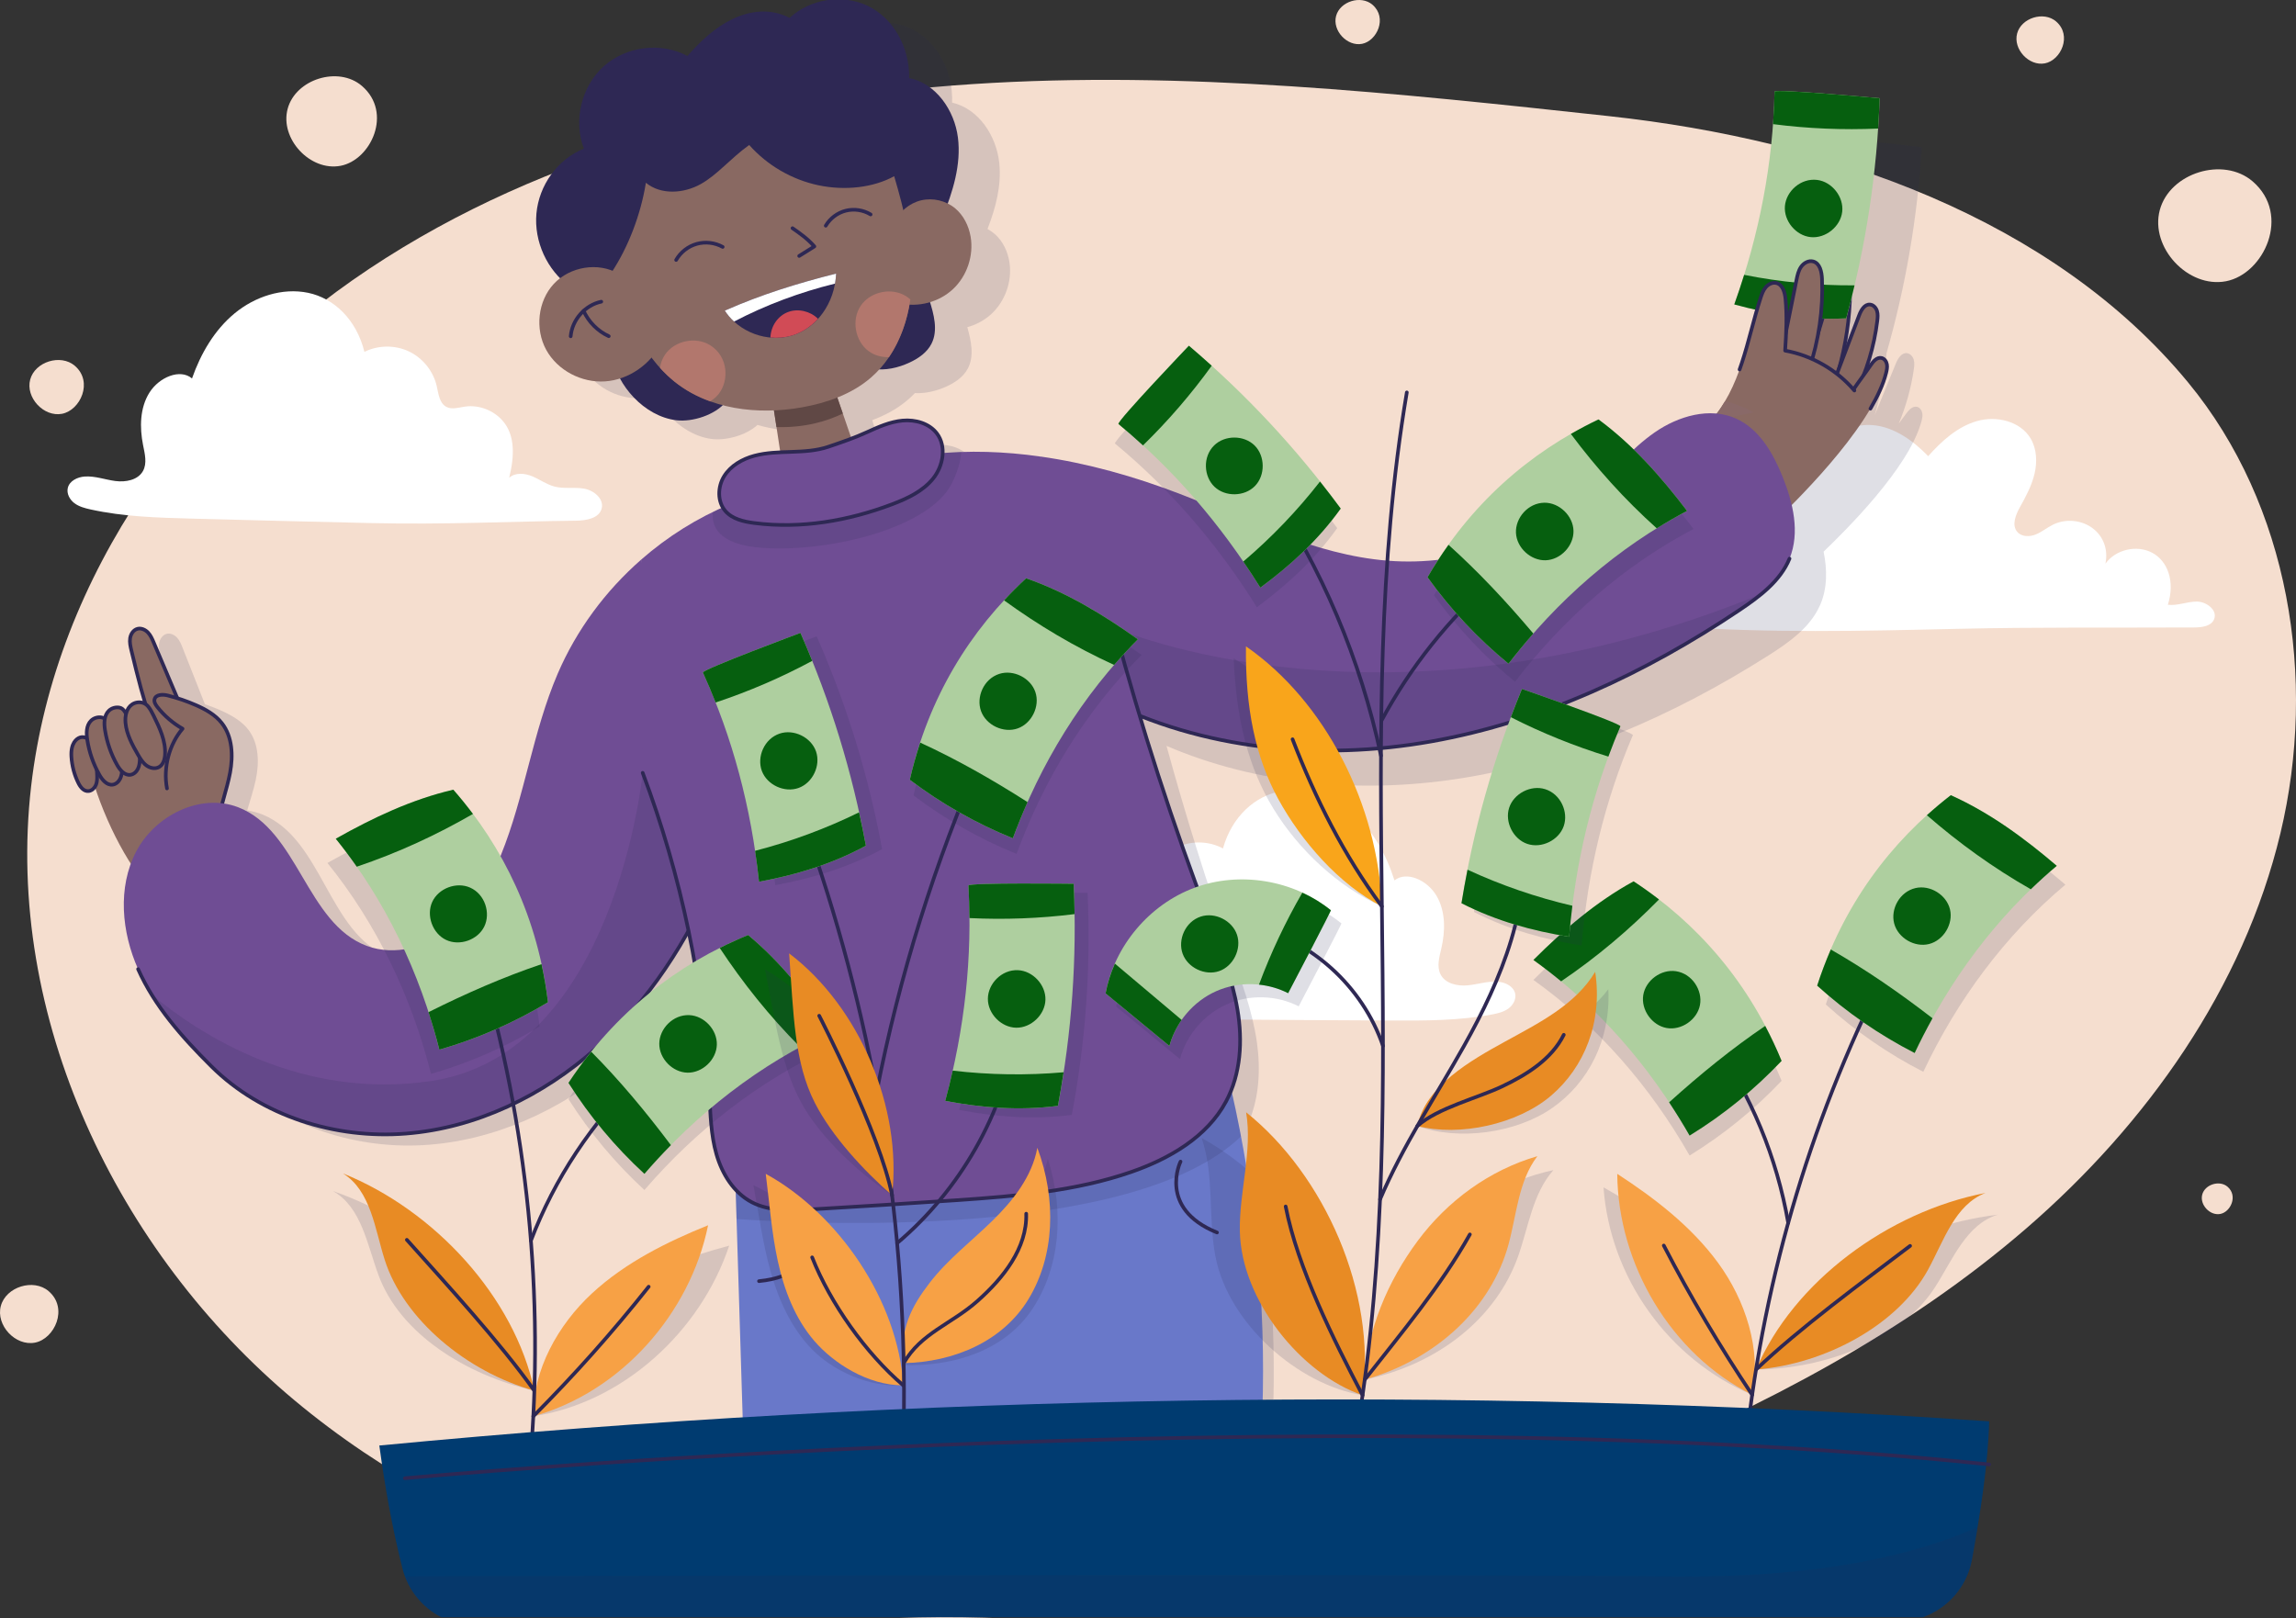 <?xml version="1.0" encoding="utf-8"?>
<!-- Generator: Adobe Illustrator 17.0.0, SVG Export Plug-In . SVG Version: 6.00 Build 0)  -->
<!DOCTYPE svg PUBLIC "-//W3C//DTD SVG 1.1//EN" "http://www.w3.org/Graphics/SVG/1.1/DTD/svg11.dtd">
<svg version="1.1" xmlns="http://www.w3.org/2000/svg" xmlns:xlink="http://www.w3.org/1999/xlink" x="0px" y="0px"
	 width="631.423px" height="445.021px" viewBox="0 0 631.423 445.021" enable-background="new 0 0 631.423 445.021"
	 xml:space="preserve">
<rect x="0" y="0" width="631.423" height="445.021" fill="#333333" stroke="none"/>
<g id="BACKGROUND">
	<path fill="#F5DECF" d="M442.41,31.934c-58.151-6.313-116.654-12.636-175.021-8.798c-58.367,3.839-117.173,18.414-165.873,50.814
		c-48.7,32.4-86.262,84.218-92.958,142.326c-7.305,63.396,23.439,127.931,72.406,168.853c48.967,40.924,114.002,59.67,177.816,59.89
		c63.816,0.22,126.67-16.972,185.631-41.388c40.417-16.738,79.806-37.18,112.886-65.807c33.078-28.624,59.655-66.057,69.835-108.601
		c10.18-42.545,2.45-90.285-25.381-124.035C564.704,60.264,503.455,38.561,442.41,31.934z"/>
	<g>
		<path fill="#FFFFFF" d="M102.071,143.871c-16.522-0.378-33.043-0.79-49.565-1.234c-9.252-0.249-18.57-0.516-27.607-2.516
			c-1.574-0.349-3.183-0.771-4.466-1.747c-1.283-0.976-2.169-2.64-1.779-4.203c0.482-1.928,2.647-2.96,4.63-3.101
			c2.849-0.202,5.621,0.867,8.454,1.234c2.833,0.367,6.186-0.253,7.578-2.748c1.184-2.123,0.51-4.743,0.032-7.127
			c-0.974-4.875-0.893-10.24,1.752-14.45c2.645-4.211,8.423-6.678,11.706-3.887c2.388-6.817,6.149-13.31,11.718-17.909
			c5.57-4.599,13.103-7.11,20.179-5.652c7.076,1.456,13.322,7.32,15.515,16.247c3.767-1.876,8.392-1.929,12.199-0.137
			c3.808,1.792,6.717,5.389,7.672,9.488c0.499,2.143,0.727,4.759,2.676,5.783c1.527,0.801,3.366,0.183,5.072-0.07
			c4.196-0.626,8.671,1.304,11.097,4.785c2.426,3.48,2.688,8.346,1.096,14.79c1.657-1.517,4.289-1.274,6.361-0.408
			c2.073,0.867,3.934,2.25,6.109,2.818c2.64,0.69,5.459,0.103,8.147,0.575c2.689,0.472,5.499,2.81,4.819,5.453
			c-0.707,2.75-4.297,3.332-7.137,3.363C140.423,143.411,122.514,144.339,102.071,143.871z"/>
		<path fill="#FFFFFF" d="M333.011,280.377c16.526,0.138,33.052,0.242,49.579,0.314c9.256,0.04,18.577,0.063,27.672-1.654
			c1.584-0.299,3.205-0.672,4.519-1.606c1.312-0.936,2.25-2.571,1.909-4.146c-0.421-1.942-2.553-3.042-4.531-3.244
			c-2.842-0.291-5.645,0.691-8.488,0.969c-2.843,0.279-6.175-0.446-7.488-2.983c-1.117-2.159-0.361-4.756,0.19-7.125
			c1.126-4.842,1.212-10.207-1.301-14.497c-2.512-4.291-8.21-6.938-11.579-4.251c-2.174-6.888-5.73-13.495-11.153-18.266
			c-5.424-4.771-12.875-7.515-19.992-6.28c-7.117,1.235-13.544,6.9-16.014,15.755c-3.706-1.993-8.328-2.19-12.189-0.518
			c-3.862,1.672-6.882,5.177-7.964,9.244c-0.566,2.126-0.875,4.734-2.855,5.697c-1.551,0.753-3.37,0.078-5.068-0.229
			c-4.174-0.757-8.707,1.032-11.241,4.436c-2.533,3.403-2.947,8.258-1.557,14.749c-1.608-1.568-4.247-1.407-6.346-0.606
			c-2.099,0.802-4.003,2.126-6.194,2.626c-2.66,0.607-5.46-0.067-8.161,0.32c-2.702,0.388-5.584,2.637-4.987,5.3
			c0.621,2.771,4.191,3.465,7.028,3.584C294.692,278.72,312.563,280.207,333.011,280.377z"/>
		<path fill="#FFFFFF" d="M538.126,172.963c-25.943,0.605-51.934,1.209-77.816-0.673c-3.146-0.229-6.499-0.575-8.946-2.566
			c-2.446-1.99-3.28-6.239-0.815-8.207c3.105-2.48,8.108,0.54,11.557-1.432c2.693-1.541,3.021-5.19,3.483-8.259
			c0.938-6.213,3.928-12.342,9.105-15.901c5.178-3.559,12.697-3.966,17.412,1.476c2.217-4.694,4.478-9.453,7.882-13.373
			c3.405-3.92,8.161-6.962,13.35-7.14c6.998-0.241,13.134,4.625,16.93,8.577c3.714-4.16,8.036-8.105,13.396-9.644
			c5.36-1.54,11.945-0.004,14.786,4.797c1.692,2.862,1.834,6.437,1.071,9.674c-0.763,3.238-2.351,6.211-3.972,9.115
			c-1.207,2.161-2.391,5.03-0.768,6.899c1.201,1.384,3.403,1.377,5.101,0.686c1.697-0.692,3.124-1.917,4.773-2.717
			c3.264-1.585,7.354-1.313,10.379,0.689c3.026,2.001,4.877,5.659,3.982,10.067c2.802-3.902,8.618-5.258,12.858-2.998
			c4.239,2.261,6.355,7.846,4.31,14.304c2.66,0.333,5.286-0.885,7.967-0.877c2.682,0.01,5.774,2.392,4.746,4.868
			c-0.803,1.934-3.366,2.242-5.46,2.253C581.775,172.695,560.108,172.45,538.126,172.963z"/>
	</g>
</g>
<g id="OBJECTS">
	<g>
		<g>
			<path opacity="0.15" fill="#2E2854" d="M528.664,113.727c-0.115-0.807-0.631-1.61-1.418-1.817
				c-1.227-0.325-2.299,0.836-3.037,1.869c-0.657,0.921-1.341,1.815-2.023,2.711c1.976-4.74,3.372-9.722,4.121-14.802
				c0.135-0.915,0.247-1.863-0.008-2.751c-0.254-0.888-0.969-1.709-1.888-1.804c-1.509-0.157-2.487,1.506-3.061,2.909
				c-1.931,4.724-3.861,9.447-5.791,14.171c1.684-5.56,2.779-11.296,3.258-17.086c5.274-18.457,8.545-37.486,9.678-56.648
				c0,0-28.432-3.352-28.845-2.554c-0.913,19.618-5.13,39.079-12.543,58.243c2.045,0.611,4.108,1.166,6.183,1.68
				c-1.528,4.808-2.807,9.697-4.506,14.447c-1.286,3.598-2.846,7.147-4.866,10.38l0,0c-0.139,0.223-0.289,0.438-0.433,0.658
				c-0.24,0.366-0.482,0.731-0.734,1.088c-0.162,0.229-0.329,0.454-0.496,0.679c-0.241,0.323-0.49,0.64-0.742,0.955
				c-5.869-0.695-12.149,1.439-17.2,4.766c-6.622,4.361-11.822,10.527-17.821,15.711c-15.351,13.266-36.301,19.831-56.478,17.695
				c-20.055-2.122-38.23-12.194-56.872-19.891c-12.074-4.985-24.919-8.981-37.905-11.152c-8.928-1.492-17.921-2.108-26.777-1.603
				c0.113-1.944-0.325-3.866-1.471-5.46c-2.042-2.838-5.823-3.991-9.312-3.766c-3.49,0.226-6.784,1.613-10.001,2.985
				c-1.359,0.58-2.75,1.107-4.206,1.619l-3.603-11.396c3.388-1.254,6.585-2.946,9.374-5.237c0.841-0.691,1.627-1.435,2.375-2.213
				c2.858,0.154,5.754-0.53,8.392-1.683c2.46-1.073,4.843-2.64,6.119-5.001c1.863-3.447,0.962-7.635-0.109-11.442
				c2.365-0.649,4.587-1.812,6.418-3.446c3.943-3.518,5.958-9.074,5.186-14.302c-0.438-2.97-1.774-5.865-4.024-7.853
				c-0.616-0.545-1.298-1.011-2.024-1.396c2.259-5.819,3.871-11.93,3.245-18.091c-0.761-7.487-5.645-15.011-12.983-16.674
				c0.325-8.593-3.969-16.577-10.837-20.111c-6.868-3.536-15.861-2.391-21.625,2.751c-5.128-2.896-10.916-2.268-15.789-0.054
				c-4.872,2.215-8.946,5.875-12.571,9.814c-7.16-4.111-16.798-3.108-23.077,2.249c-6.278,5.357-8.787,14.716-6.027,22.495
				c-7.401,2.801-12.594,9.826-13.493,17.498c-0.76,6.489,1.585,13.23,6.05,17.977c-0.626,0.452-1.217,0.953-1.759,1.508
				c-4.535,4.643-5.524,12.277-2.566,18.053c2.958,5.777,9.533,9.407,16.018,9.116c1.389-0.063,2.758-0.308,4.087-0.695
				c0.976,1.934,2.226,3.736,3.684,5.338c3.027,3.324,7.051,5.873,11.498,6.536c4.093,0.61,9.718-0.924,12.888-3.817
				c4.504,1.296,9.274,1.848,14.034,1.776c0.489,3.856,0.979,7.713,1.468,11.57c-2.417,0.054-4.827,0.211-7.17,0.78
				c-3.325,0.807-6.559,2.548-8.44,5.405c-1.656,2.516-2.012,5.982-0.589,8.577c-8.243,3.419-15.947,8.089-22.801,13.793
				c-10.02,8.339-18.237,18.85-23.714,30.742c-7.302,15.853-9.92,33.511-16.88,49.518c-3.284,7.553-7.682,14.875-14.239,19.858
				c-6.558,4.983-15.603,7.257-23.249,4.198c-16.461-6.585-18.063-32.285-34.459-39.031c-1.398-0.575-2.839-0.956-4.298-1.171
				c0.805-2.779,1.743-5.531,2.344-8.36c0.989-4.659,0.922-9.904-1.931-13.716c-1.761-2.353-4.388-3.896-7.052-5.138
				c-1.627-0.759-3.297-1.42-4.997-1.998c-2.035-5.154-4.07-10.309-6.105-15.463c-0.394-0.997-0.801-2.016-1.519-2.811
				c-0.717-0.796-1.821-1.332-2.863-1.082c-1.116,0.269-1.872,1.374-2.08,2.503c-0.207,1.129,0.027,2.287,0.266,3.41
				c1.248,5.848,2.174,9.979,3.49,14.825c-0.146-0.1-0.296-0.19-0.458-0.26c-1.022-0.438-2.259-0.339-3.199,0.257
				c-0.903,0.573-1.44,1.506-1.723,2.548c-0.598-1.075-1.011-1.553-1.68-1.723c-1.059-0.27-2.248,0.03-3.051,0.771
				c-0.639,0.589-0.984,1.368-1.155,2.216c-0.221-0.198-0.455-0.326-0.733-0.397c-1.059-0.27-2.248,0.03-3.051,0.771
				c-1.279,1.178-1.411,3.101-1.231,4.859c-0.563-0.346-1.251-0.501-1.922-0.305c-0.988,0.29-2.639,1.504-2.519,5.161
				c0.086,2.604,0.695,5.149,1.788,7.451c0.536,1.134,1.473,2.35,2.809,2.174c0.674-0.088,1.261-0.542,1.657-1.11
				c2.302,7.658,5.631,15.246,9.351,21.39c-3.617,9.13-2.548,19.86,1.264,29.027c4.282,10.295,11.603,19.005,19.515,27.271
				c13.441,14.041,33.544,20.846,52.953,19.808c19.41-1.04,38.034-9.519,52.863-22.084c10.534-8.926,19.225-19.833,26.267-31.741
				c2.698,14.847,4.246,29.902,4.611,44.988c0.136,5.6,0.119,11.273,1.531,16.692c0.934,3.583,2.594,7.088,5.021,9.843l0.372,65.156
				c0,0,142.239,1.472,142.899-0.397c1.739-29.643-0.384-59.481-6.31-88.74c2.893-6.831,3.305-14.636,2.253-22.032
				c-1.217-8.557-4.248-16.734-7.13-24.883c-6.595-18.651-12.497-37.547-17.721-56.628c24.883,10.675,53.098,13.16,79.959,9.08
				c30.572-4.642,59.502-17.391,85.603-33.969c5.657-3.592,11.473-7.689,14.169-13.823c2.025-4.608,1.99-9.71,0.974-14.709
				c5.968-5.751,23.232-22.752,26.84-35.6C528.573,115.347,528.779,114.534,528.664,113.727z M511.271,100.639
				c-0.403,1.223-0.806,2.446-1.208,3.67c0.244-1.227,0.454-2.46,0.632-3.698C510.886,100.622,511.079,100.628,511.271,100.639z
				 M502.139,99.67c-0.315,1.376-0.629,2.753-0.944,4.129c0.087-1.446,0.139-2.864,0.152-4.268
				C501.611,99.576,501.873,99.628,502.139,99.67z"/>
			<g>
				<path fill="#6978C9" d="M202.223,324.409l2.096,67.935c0,0,142.232-2.102,142.844-3.987c0.995-29.719-1.885-59.538-8.565-88.679
					L202.223,324.409z"/>
				<path opacity="0.15" fill="#2E2854" d="M338.598,299.678l-136.375,24.731l0.336,10.876
					c19.697,1.368,108.958,5.841,138.727-22.717C340.469,308.259,339.58,303.96,338.598,299.678z"/>
				<path fill="none" stroke="#2E2854" stroke-linecap="round" stroke-linejoin="round" stroke-miterlimit="10" d="M223.06,333.132
					c0,0,5.823,17.292-14.325,19.243"/>
				<path fill="none" stroke="#2E2854" stroke-linecap="round" stroke-linejoin="round" stroke-miterlimit="10" d="M324.66,319.495
					c0,0-6.343,12.9,10.027,19.499"/>
			</g>
			<g>
				<g>
					<path fill="#896962" d="M212.685,111.852c0.854,5.603,1.709,11.207,2.563,16.81c0,0,19.015-4.751,20.014-4.819l-6.205-18.037
						L212.685,111.852z"/>
					<path fill="#604845" d="M229.056,105.806l-16.372,6.046c0.286,1.872,0.571,3.744,0.856,5.616
						c7.925,0.229,14.025-1.676,18.243-3.732L229.056,105.806z"/>
				</g>
				<path fill="#2E2854" d="M199.519,110.65c-2.862,3.468-9.079,5.489-13.542,4.938c-4.462-0.551-8.549-2.998-11.658-6.245
					c-3.068-3.203-5.303-7.26-6.044-11.632c0,0-10.434-18.166-11.553-18.865c-6.275-4.504-9.903-12.451-9.198-20.143
					c0.706-7.693,5.721-14.846,13.049-17.832c-2.954-7.707-0.682-17.127,5.46-22.639c6.143-5.514,15.752-6.758,23.013-2.828
					c3.525-4.028,7.505-7.79,12.32-10.127c4.815-2.336,10.586-3.109,15.785-0.343c5.633-5.285,14.594-6.656,21.549-3.293
					c6.955,3.361,11.447,11.234,11.339,19.833c7.378,1.479,12.449,8.877,13.398,16.343c0.948,7.464-1.406,14.94-4.227,21.917
					c0,0-3.679,20.781-3.618,22.802c1.236,3.927,2.441,8.34,0.575,12.01c-1.217,2.393-3.559,4.019-5.992,5.153
					c-3.156,1.474-6.706,2.293-10.143,1.739L199.519,110.65z"/>
				<g>
					<path fill="#896962" d="M170.11,75.281c-5.603-3.276-13.388-1.962-17.806,2.793c-4.417,4.756-5.214,12.412-2.111,18.112
						c3.103,5.701,9.766,9.164,16.242,8.711c6.475-0.455,12.484-4.667,15.382-10.474L170.11,75.281z"/>
					<g>
						<path fill="none" stroke="#2E2854" stroke-linecap="round" stroke-linejoin="round" stroke-miterlimit="10" d="
							M156.949,92.495c0.368-4.524,3.963-8.595,8.407-9.519"/>
						<path fill="none" stroke="#2E2854" stroke-linecap="round" stroke-linejoin="round" stroke-miterlimit="10" d="
							M160.489,85.513c1.397,3.034,3.882,5.558,6.926,6.955"/>
					</g>
					<path fill="#896962" d="M245.955,61.276c1.324-3.053,4.146-5.413,7.385-6.177c3.238-0.764,6.818,0.088,9.366,2.228
						c2.299,1.93,3.708,4.791,4.22,7.749c0.904,5.206-0.972,10.812-4.825,14.428c-3.853,3.615-9.567,5.129-14.705,3.897
						L245.955,61.276z"/>
					<path fill="#896962" d="M245.91,48.467c2.768,9.45,5.232,19.159,4.887,29c-0.345,9.841-3.839,19.957-11.287,26.397
						c-5.27,4.556-12.102,6.954-18.96,8.175c-12.165,2.165-25.609,0.588-35.205-7.197c-9.028-7.323-13.332-18.834-17.248-29.778
						c4.702-7.057,8.139-16.127,9.531-24.798c4.108,3.406,10.395,2.978,15.056,0.378c4.66-2.6,8.05-6.948,13.355-10.766
						c4.944,5.587,11.716,9.531,19.015,11.075C232.352,52.496,240.14,51.632,245.91,48.467z"/>
					<g>
						<path fill="#B2776D" d="M185.345,104.842c2.992,2.427,6.358,4.25,9.942,5.545c0.918-0.543,1.742-1.237,2.4-2.09
							c2.87-3.72,2.569-10.203-2.344-13.319c-3.968-2.517-9.839-1.298-12.476,2.591c-0.734,1.082-1.173,2.321-1.357,3.604
							C182.692,102.481,183.957,103.716,185.345,104.842z"/>
						<path fill="#B2776D" d="M249.202,81.481c-3.968-2.517-9.84-1.297-12.477,2.591c-2.636,3.889-1.597,9.796,2.209,12.55
							c1.601,1.159,3.58,1.671,5.548,1.607c3.155-4.657,5.058-10.198,5.872-15.867C250,82.049,249.624,81.749,249.202,81.481z"/>
					</g>
					<g>
						<path fill="none" stroke="#2E2854" stroke-linecap="round" stroke-linejoin="round" stroke-miterlimit="10" d="
							M185.941,71.505c1.217-2.136,3.297-3.761,5.664-4.424c2.366-0.664,4.989-0.357,7.139,0.833"/>
						<path fill="none" stroke="#2E2854" stroke-linecap="round" stroke-linejoin="round" stroke-miterlimit="10" d="
							M217.945,62.763c2.057,1.432,4.113,2.865,6.02,5.023c-1.394,0.872-2.788,1.743-4.181,2.613"/>
						<path fill="none" stroke="#2E2854" stroke-linecap="round" stroke-linejoin="round" stroke-miterlimit="10" d="M227.089,62.08
							c1.197-2.034,3.232-3.557,5.521-4.131c2.289-0.575,4.803-0.193,6.818,1.035"/>
					</g>
					<g>
						<path fill="#2E2854" d="M229.941,75.246c-10.295,2.598-20.462,5.701-30.604,10.189c3.807,5.938,11.735,8.873,18.49,6.846
							C224.583,90.255,229.585,83.439,229.941,75.246z"/>
						<path fill="#D14B56" d="M216.715,85.823c-2.743,1.033-4.709,3.78-4.842,7.013c1.999,0.186,4.024,0.024,5.954-0.555
							c2.732-0.819,5.168-2.431,7.135-4.591C222.87,85.586,219.508,84.771,216.715,85.823z"/>
						<path fill="#FFFFFF" d="M199.337,85.436c0.713,1.113,1.571,2.12,2.539,3.009c8.654-4.537,18.055-8.048,27.756-10.442
							c0.159-0.898,0.268-1.817,0.308-2.756C219.646,77.844,209.479,80.948,199.337,85.436z"/>
					</g>
				</g>
			</g>
			<g>
				<g>
					<g>
						<path fill="#896962" d="M497.335,100.449c1.961-6.502,3.923-13.004,5.884-19.507c0.381-1.261,0.949-2.711,2.221-3.047
							c1.144-0.301,2.344,0.532,2.851,1.6c0.508,1.067,0.489,2.302,0.434,3.483c-0.341,7.374-1.68,14.699-3.968,21.717
							L497.335,100.449z"/>
						<path fill="none" stroke="#2E2854" stroke-linecap="round" stroke-linejoin="round" stroke-miterlimit="10" d="
							M497.335,100.449c1.961-6.502,3.923-13.004,5.884-19.507c0.381-1.261,0.949-2.711,2.221-3.047
							c1.144-0.301,2.344,0.532,2.851,1.6c0.508,1.067,0.489,2.302,0.434,3.483c-0.341,7.374-1.68,14.699-3.968,21.717
							L497.335,100.449z"/>
						<path fill="#896962" d="M504.418,104.808c2.285-6.02,4.571-12.041,6.857-18.061c0.538-1.417,1.475-3.105,2.987-2.985
							c0.921,0.072,1.656,0.875,1.932,1.756c0.277,0.881,0.189,1.832,0.077,2.75c-0.859,7.044-2.94,13.938-6.123,20.281
							L504.418,104.808z"/>
						<path fill="none" stroke="#2E2854" stroke-linecap="round" stroke-linejoin="round" stroke-miterlimit="10" d="
							M504.418,104.808c2.285-6.02,4.571-12.041,6.857-18.061c0.538-1.417,1.475-3.105,2.987-2.985
							c0.921,0.072,1.656,0.875,1.932,1.756c0.277,0.881,0.189,1.832,0.077,2.75c-0.859,7.044-2.94,13.938-6.123,20.281
							L504.418,104.808z"/>
						<g>
							<path fill="#AECF9F" d="M476.945,83.734c9.835,2.67,19.938,4.353,30.776,3.827c5.411-19.729,8.506-40.093,9.2-60.539
								c0,0-28.508-2.636-28.9-1.828C487.601,44.829,483.875,64.39,476.945,83.734z"/>
							<g>
								<path fill="#065F0F" d="M479.659,75.599c-0.844,2.715-1.744,5.428-2.714,8.135c9.835,2.67,19.938,4.353,30.776,3.827
									c0.826-3.01,1.578-6.04,2.296-9.078C499.834,78.559,489.646,77.59,479.659,75.599z"/>
								<path fill="#065F0F" d="M488.021,25.194c-0.064,2.984-0.214,5.967-0.43,8.947c9.577,1.236,19.257,1.644,28.904,1.218
									c0.183-2.777,0.331-5.555,0.426-8.336C516.921,27.022,488.413,24.386,488.021,25.194z"/>
								<path fill="#065F0F" d="M506.626,58.232c0.461-4.087-2.802-8.232-6.882-8.744c-4.468-0.56-8.511,3.064-8.872,7.161
									c-0.36,4.098,3.003,8.161,7.095,8.572C502.059,65.633,506.164,62.319,506.626,58.232z"/>
							</g>
						</g>
						<g>
							<path fill="#896962" d="M490.75,140.974c-0.214-0.1,23.924-22.556,27.928-38.318c0.2-0.79,0.386-1.609,0.251-2.412
								c-0.135-0.803-0.671-1.593-1.463-1.781c-1.235-0.294-2.277,0.894-2.989,1.945c-1.544,2.282-3.214,4.443-4.761,6.716
								L488.83,96.152c0,0-14.088,16.167-18.616,19.87L490.75,140.974z"/>
							<path fill="none" stroke="#2E2854" stroke-linecap="round" stroke-linejoin="round" stroke-miterlimit="10" d="
								M514.385,112.398c1.974-3.358,3.514-6.677,4.293-9.742c0.2-0.79,0.386-1.609,0.251-2.412
								c-0.135-0.803-0.671-1.593-1.463-1.781c-1.235-0.294-2.277,0.894-2.989,1.945c-1.544,2.282-3.214,4.443-4.761,6.716"/>
						</g>
						<path fill="#896962" d="M489.781,98.117c1.423-7.031,2.844-14.062,4.267-21.092c0.257-1.273,0.532-2.587,1.278-3.651
							c0.747-1.062,2.1-1.814,3.348-1.455c1.828,0.525,2.316,2.853,2.395,4.753c0.351,8.447-0.87,16.957-3.582,24.965
							L489.781,98.117z"/>
						<path fill="none" stroke="#2E2854" stroke-linecap="round" stroke-linejoin="round" stroke-miterlimit="10" d="
							M489.781,98.117c1.423-7.031,2.844-14.062,4.267-21.092c0.257-1.273,0.532-2.587,1.278-3.651
							c0.747-1.062,2.1-1.814,3.348-1.455c1.828,0.525,2.316,2.853,2.395,4.753c0.351,8.447-0.87,16.957-3.582,24.965
							L489.781,98.117z"/>
						<g>
							<path fill="#896962" d="M470.214,116.022c4.221-4.539,6.874-10.321,8.813-16.209c1.94-5.886,3.235-11.969,5.15-17.866
								c0.34-1.044,0.713-2.11,1.425-2.946c0.712-0.836,1.843-1.404,2.911-1.151c1.746,0.415,2.339,2.57,2.511,4.357
								c0.439,4.559,0.243,9.18-0.097,14.23c7.354,1.336,14.204,5.286,19.044,10.981"/>
							<path fill="#896968" d="M470.214,116.022l11.976-2.591c-2.829-1.658-5.595-2.588-7.766-3.119
								C473.218,112.355,471.833,114.281,470.214,116.022z"/>
							<path fill="none" stroke="#2E2854" stroke-linecap="round" stroke-linejoin="round" stroke-miterlimit="10" d="
								M478.402,101.636c0.217-0.605,0.425-1.213,0.626-1.823c1.94-5.886,3.235-11.969,5.15-17.866
								c0.34-1.044,0.713-2.11,1.425-2.946c0.712-0.836,1.843-1.404,2.911-1.151c1.746,0.415,2.339,2.57,2.511,4.357
								c0.439,4.559,0.243,9.18-0.097,14.23c7.354,1.336,14.204,5.286,19.044,10.981"/>
						</g>
					</g>
					<g>
						<path fill="#6F4D94" d="M303.206,192.224c27.533,14.074,59.945,17.116,90.39,11.707c30.446-5.409,59.046-18.88,84.722-36.109
							c5.565-3.733,11.276-7.975,13.817-14.174c2.945-7.185,0.972-15.422-1.942-22.619c-2.614-6.458-6.398-13.041-12.752-15.9
							c-7.232-3.252-15.904-0.706-22.414,3.82c-6.511,4.526-11.553,10.82-17.421,16.154c-15.013,13.647-35.792,20.736-56.015,19.108
							c-20.102-1.617-38.525-11.23-57.353-18.456c-12.195-4.68-25.137-8.352-38.174-10.196L303.206,192.224z"/>
						<path opacity="0.15" fill="#2E2854" d="M478.319,167.821c2.076-1.393,4.172-2.856,6.117-4.466
							c-103.251,42.293-177.892,9.326-177.892,9.326l-7.585,3.026l4.246,16.516c27.533,14.074,59.945,17.116,90.39,11.707
							C424.042,198.522,452.642,185.05,478.319,167.821z"/>
						<path fill="none" stroke="#2E2854" stroke-linecap="round" stroke-linejoin="round" stroke-miterlimit="10" d="
							M303.206,192.224c27.533,14.074,59.945,17.116,90.39,11.707c30.446-5.409,59.046-18.88,84.722-36.109
							c5.565-3.733,11.276-7.975,13.817-14.174"/>
					</g>
				</g>
				<path fill="#896962" d="M40.525,243.783c-7.023-8.219-13.769-22.451-16.678-35.451c0,0,17.353-9.374,17.978-8.845
					c-2.548-7.817-3.773-12.577-5.69-20.573c-0.267-1.117-0.53-2.268-0.352-3.402c0.179-1.134,0.907-2.258,2.016-2.554
					c1.035-0.277,2.152,0.232,2.889,1.009c0.738,0.777,1.17,1.786,1.589,2.772c3.174,7.483,6.348,14.965,9.522,22.448l7.382,30.472
					L40.525,243.783z"/>
				<path fill="none" stroke="#2E2854" stroke-linecap="round" stroke-linejoin="round" stroke-miterlimit="10" d="M41.825,199.487
					c-2.548-7.817-3.773-12.577-5.69-20.573c-0.267-1.117-0.53-2.268-0.352-3.402c0.179-1.134,0.907-2.258,2.016-2.554
					c1.035-0.277,2.152,0.232,2.889,1.009c0.738,0.777,1.17,1.786,1.589,2.772c3.174,7.483,6.348,14.965,9.522,22.448"/>
				<path fill="#896962" d="M19.629,208.061c0.151,2.6,0.824,5.13,1.974,7.404c0.565,1.12,1.531,2.312,2.863,2.103
					c0.862-0.135,1.577-0.865,1.909-1.663c0.332-0.798,0.35-1.658,0.333-2.489c-0.049-2.428-0.359-4.829-0.922-7.153
					c-0.225-0.93-0.505-1.874-1.126-2.589c-0.62-0.714-1.663-1.152-2.643-0.837C21.038,203.152,19.418,204.408,19.629,208.061z"/>
				<path fill="none" stroke="#2E2854" stroke-linecap="round" stroke-linejoin="round" stroke-miterlimit="10" d="M19.629,208.061
					c0.151,2.6,0.824,5.13,1.974,7.404c0.565,1.12,1.531,2.312,2.863,2.103c0.862-0.135,1.577-0.865,1.909-1.663
					c0.332-0.798,0.35-1.658,0.333-2.489c-0.049-2.428-0.359-4.829-0.922-7.153c-0.225-0.93-0.505-1.874-1.126-2.589
					c-0.62-0.714-1.663-1.152-2.643-0.837C21.038,203.152,19.418,204.408,19.629,208.061z"/>
				<path fill="#896962" d="M31.206,201.568c1.658,3.024,2.488,6.497,2.377,9.944c-0.03,0.912-0.13,1.844-0.529,2.665
					c-0.4,0.821-1.148,1.518-2.052,1.644c-1.596,0.223-2.863-1.287-3.656-2.69c-1.671-2.962-2.808-6.224-3.339-9.583
					c-0.295-1.866-0.309-4.028,1.048-5.343c0.784-0.761,1.966-1.091,3.031-0.847C29.154,197.602,29.594,198.627,31.206,201.568z"/>
				<path fill="none" stroke="#2E2854" stroke-linecap="round" stroke-linejoin="round" stroke-miterlimit="10" d="M31.206,201.568
					c1.658,3.024,2.488,6.497,2.377,9.944c-0.03,0.912-0.13,1.844-0.529,2.665c-0.4,0.821-1.148,1.518-2.052,1.644
					c-1.596,0.223-2.863-1.287-3.656-2.69c-1.671-2.962-2.808-6.224-3.339-9.583c-0.295-1.866-0.309-4.028,1.048-5.343
					c0.784-0.761,1.966-1.091,3.031-0.847C29.154,197.602,29.594,198.627,31.206,201.568z"/>
				<path fill="#896962" d="M36.079,198.856c1.658,3.024,2.488,6.497,2.377,9.944c-0.03,0.912-0.13,1.844-0.529,2.665
					c-0.4,0.821-1.148,1.518-2.052,1.644c-1.596,0.223-2.863-1.287-3.656-2.69c-1.671-2.961-2.808-6.224-3.339-9.583
					c-0.295-1.866-0.309-4.028,1.048-5.343c0.784-0.761,1.965-1.091,3.031-0.847C34.027,194.89,34.467,195.915,36.079,198.856z"/>
				<path fill="none" stroke="#2E2854" stroke-linecap="round" stroke-linejoin="round" stroke-miterlimit="10" d="M36.079,198.856
					c1.658,3.024,2.488,6.497,2.377,9.944c-0.03,0.912-0.13,1.844-0.529,2.665c-0.4,0.821-1.148,1.518-2.052,1.644
					c-1.596,0.223-2.863-1.287-3.656-2.69c-1.671-2.961-2.808-6.224-3.339-9.583c-0.295-1.866-0.309-4.028,1.048-5.343
					c0.784-0.761,1.965-1.091,3.031-0.847C34.027,194.89,34.467,195.915,36.079,198.856z"/>
				<path fill="#896962" d="M42.255,196.868c1.66,3.377,3.362,6.95,3.131,10.707c-0.08,1.308-0.502,2.743-1.639,3.394
					c-1.087,0.62-2.515,0.298-3.515-0.455c-1-0.753-1.662-1.86-2.29-2.943c-1.577-2.724-3.126-5.585-3.426-8.717
					c-0.183-1.895,0.245-4.057,1.825-5.117c0.925-0.619,2.159-0.749,3.191-0.337C40.566,193.813,41.246,194.814,42.255,196.868z"/>
				<path fill="none" stroke="#2E2854" stroke-linecap="round" stroke-linejoin="round" stroke-miterlimit="10" d="M42.255,196.868
					c1.66,3.377,3.362,6.95,3.131,10.707c-0.08,1.308-0.502,2.743-1.639,3.394c-1.087,0.62-2.515,0.298-3.515-0.455
					c-1-0.753-1.662-1.86-2.29-2.943c-1.577-2.724-3.126-5.585-3.426-8.717c-0.183-1.895,0.245-4.057,1.825-5.117
					c0.925-0.619,2.159-0.749,3.191-0.337C40.566,193.813,41.246,194.814,42.255,196.868z"/>
				<path fill="#896962" d="M45.922,216.857c-1.128-5.894,0.721-12.282,4.287-16.432c-2.669-1.519-5.04-3.56-6.938-5.973
					c-0.478-0.606-0.949-1.343-0.776-2.095c0.318-1.378,2.264-1.415,3.635-1.068c2.628,0.665,5.201,1.544,7.685,2.628
					c2.694,1.174,5.36,2.651,7.179,4.959c2.949,3.739,3.147,8.98,2.275,13.663c-0.872,4.681-2.666,9.173-3.262,13.898"/>
				<path fill="none" stroke="#2E2854" stroke-linecap="round" stroke-linejoin="round" stroke-miterlimit="10" d="M45.922,216.857
					c-1.128-5.894,0.721-12.282,4.287-16.432c-2.669-1.519-5.04-3.56-6.938-5.973c-0.478-0.606-0.949-1.343-0.776-2.095
					c0.318-1.378,2.264-1.415,3.635-1.068c2.628,0.665,5.201,1.544,7.685,2.628c2.694,1.174,5.36,2.651,7.179,4.959
					c2.949,3.739,3.147,8.98,2.275,13.663c-0.872,4.681-2.666,9.173-3.262,13.898"/>
				<path fill="#6F4D94" d="M196.78,240.81c-7.601,17.89-18.379,34.645-32.888,47.579c-14.509,12.934-32.914,21.879-52.292,23.405
					c-19.377,1.526-39.645-4.773-53.434-18.471c-8.117-8.064-15.655-16.587-20.194-26.772c-4.539-10.185-5.685-22.434-0.535-32.324
					c5.15-9.89,17.608-16.191,28.023-12.209c16.56,6.331,18.808,31.983,35.429,38.153c7.72,2.866,16.706,0.365,23.136-4.781
					c6.43-5.146,10.643-12.576,13.736-20.209c6.556-16.177,8.729-33.895,15.631-49.927c5.177-12.026,13.126-22.74,22.934-31.328
					L196.78,240.81z"/>
				<path opacity="0.15" fill="#2E2854" d="M111.601,311.794c19.378-1.527,37.783-10.471,52.292-23.405
					c14.509-12.935,25.286-29.69,32.888-47.579l-7.645-32.477c-6.387,2.123-12.387,4.236-12.387,4.236s-7.516,77.188-58.105,84.744
					c-35.78,5.344-63.696-12.753-76.977-23.807c4.445,7.23,10.302,13.659,16.501,19.817
					C71.956,307.021,92.224,313.32,111.601,311.794z"/>
				<path fill="none" stroke="#2E2854" stroke-linecap="round" stroke-linejoin="round" stroke-miterlimit="10" d="M196.78,240.81
					c-7.601,17.89-18.379,34.645-32.888,47.579c-14.509,12.934-32.914,21.879-52.292,23.405
					c-19.377,1.526-39.645-4.773-53.434-18.471c-8.117-8.064-15.655-16.587-20.194-26.772"/>
				<g>
					<path fill="#6F4D94" d="M306.544,172.682c7.282,27.207,15.975,54.036,26.028,80.344c3.085,8.074,6.321,16.172,7.752,24.696
						c1.431,8.524,0.926,17.648-3.165,25.261c-5.24,9.751-15.572,15.722-26.03,19.352c-15.327,5.322-31.71,6.651-47.895,7.769
						c-13.386,0.923-26.781,1.728-40.176,2.533c-5.541,0.333-11.4,0.602-16.316-1.976c-4.96-2.603-8.151-7.775-9.7-13.158
						c-1.548-5.382-1.673-11.053-1.95-16.648c-1.488-30.142-7.702-60.048-18.345-88.288l-0.419-58.643
						c14.457-12.659,32.952-20.699,52.555-21.514c17.798-8.266,37.596-9.623,57.181-6.853L306.544,172.682z"/>
					<path fill="none" stroke="#2E2854" stroke-linecap="round" stroke-linejoin="round" stroke-miterlimit="10" d="
						M306.544,172.682c7.282,27.207,15.975,54.036,26.028,80.344c3.085,8.074,6.321,16.172,7.752,24.696
						c1.431,8.524,0.926,17.648-3.165,25.261c-5.24,9.751-15.572,15.722-26.03,19.352c-15.327,5.322-31.71,6.651-47.895,7.769
						c-13.386,0.923-26.781,1.728-40.176,2.533c-5.541,0.333-11.4,0.602-16.316-1.976c-4.96-2.603-8.151-7.775-9.7-13.158
						c-1.548-5.382-1.673-11.053-1.95-16.648c-1.488-30.142-7.702-60.048-18.345-88.288"/>
					<path opacity="0.15" fill="#2E2854" d="M228.884,132.411c-11.519,0.479-22.646,3.468-32.805,8.407
						c-0.441,3.376,0.812,9.069,13.899,9.896c18.776,1.187,45.677-5.67,51.743-17.67c1.702-3.367,2.448-6.276,2.642-8.721
						C252.111,124.741,240.1,127.202,228.884,132.411z"/>
				</g>
				<g>
					<path fill="#6F4D94" d="M227.762,122.896c-3.241,1.094-6.711,1.272-10.131,1.389c-3.419,0.116-6.879,0.184-10.181,1.075
						c-3.304,0.89-6.493,2.712-8.301,5.615c-1.809,2.904-1.915,6.994,0.327,9.579c1.927,2.223,5.048,2.928,7.967,3.306
						c12.793,1.656,25.897-0.603,37.955-5.185c4.182-1.588,8.417-3.573,11.221-7.058c2.804-3.484,3.733-8.844,1.03-12.409
						c-2.112-2.786-5.921-3.843-9.403-3.531c-3.483,0.313-6.742,1.783-9.923,3.236C235.142,120.365,231.797,121.534,227.762,122.896
						z"/>
					<path fill="none" stroke="#2E2854" stroke-linecap="round" stroke-linejoin="round" stroke-miterlimit="10" d="
						M227.762,122.896c-3.241,1.094-6.711,1.272-10.131,1.389c-3.419,0.116-6.879,0.184-10.181,1.075
						c-3.304,0.89-6.493,2.712-8.301,5.615c-1.809,2.904-1.915,6.994,0.327,9.579c1.927,2.223,5.048,2.928,7.967,3.306
						c12.793,1.656,25.897-0.603,37.955-5.185c4.182-1.588,8.417-3.573,11.221-7.058c2.804-3.484,3.733-8.844,1.03-12.409
						c-2.112-2.786-5.921-3.843-9.403-3.531c-3.483,0.313-6.742,1.783-9.923,3.236C235.142,120.365,231.797,121.534,227.762,122.896
						z"/>
				</g>
			</g>
		</g>
		<g>
			<g>
				<path opacity="0.15" fill="#2E2854" d="M146.958,382.523c-6.647-25.479-29.797-45.996-55.424-54.946
					c7.87,4.408,9.443,14.742,12.576,23.2C110.057,366.836,128.053,378.189,146.958,382.523z"/>
				<path fill="#E88B24" d="M146.958,382.523c-5.444-25.763-27.453-49.632-52.631-59.775c7.655,4.772,8.741,15.168,11.473,23.765
					C110.987,362.834,128.277,377.306,146.958,382.523z"/>
				<path fill="none" stroke="#2E2854" stroke-linecap="round" stroke-linejoin="round" stroke-miterlimit="10" d="M111.89,341.012
					c10.876,12.178,25.629,28.189,35.068,41.511"/>
			</g>
			<g>
				<path opacity="0.15" fill="#2E2854" d="M146.666,389.54c1.329-12.604,9.63-24.744,19.9-32.17
					c10.27-7.428,22.473-11.658,33.971-14.76C192.682,366.185,171.375,385.82,146.666,389.54z"/>
				<path fill="#F7A145" d="M146.666,389.54c-0.199-12.673,6.82-25.179,16.12-33.788c9.3-8.612,20.905-14.28,31.945-18.746
					C189.773,361.356,170.747,382.87,146.666,389.54z"/>
				<path fill="none" stroke="#2E2854" stroke-linecap="round" stroke-linejoin="round" stroke-miterlimit="10" d="M178.394,353.903
					c-9.914,12.498-20.475,24.329-31.728,35.637"/>
			</g>
			<path fill="none" stroke="#2E2854" stroke-linecap="round" stroke-linejoin="round" stroke-miterlimit="10" d="M131.892,264.644
				c13.172,44.653,17.899,91.781,13.859,138.161"/>
			<path opacity="0.15" fill="#2E2854" d="M148.4,282.328c-9.325,5.633-19.394,10.031-29.864,13.045
				c-5.361-21.192-14.866-41.165-28.488-58.018c10.222-5.767,20.856-10.804,32.324-13.483
				C136.258,239.683,145.672,259.383,148.4,282.328z"/>
			<path fill="#AECF9F" d="M150.694,275.662c-9.325,5.633-19.394,10.031-29.864,13.044c-5.361-21.192-14.866-41.165-28.488-58.018
				c10.222-5.767,20.856-10.804,32.324-13.483C138.552,233.017,147.966,252.717,150.694,275.662z"/>
			<g>
				<path fill="#065F0F" d="M130.066,223.873c-1.716-2.291-3.513-4.518-5.4-6.667c-11.467,2.679-22.102,7.716-32.324,13.483
					c2.017,2.496,3.933,5.068,5.77,7.694C109.487,234.55,120.046,229.652,130.066,223.873z"/>
				<path fill="#065F0F" d="M118.873,248.059c-1.717,3.737,0.084,8.695,3.8,10.459c3.715,1.764,8.695,0.022,10.504-3.671
					c1.808-3.694,0.22-8.887-3.893-10.716C125.526,242.461,120.59,244.322,118.873,248.059z"/>
				<path fill="#065F0F" d="M150.694,275.662c-0.425-3.573-1.03-7.057-1.771-10.47c-10.457,3.535-20.667,7.99-31.077,13.196
					c1.102,3.403,2.105,6.842,2.984,10.319C131.3,285.693,141.369,281.295,150.694,275.662z"/>
			</g>
			<path fill="none" stroke="#2E2854" stroke-linecap="round" stroke-linejoin="round" stroke-miterlimit="10" d="M175.919,296.078
				c-13.143,12.594-23.43,28.146-29.916,45.153"/>
			<path opacity="0.15" fill="#2E2854" d="M156.335,302.298c5.825,9.207,12.867,17.64,20.886,25.015
				c14.266-16.562,31.694-30.182,51.414-39.171c-6.568-9.727-13.831-18.986-22.893-26.507
				C186.254,269.575,169.029,282.991,156.335,302.298z"/>
			<path fill="#AECF9F" d="M156.335,297.848c5.825,9.207,12.867,17.64,20.886,25.015c14.266-16.562,31.694-30.182,51.414-39.171
				c-6.568-9.727-13.831-18.986-22.893-26.507C186.254,265.125,169.029,278.541,156.335,297.848z"/>
			<g>
				<path fill="#065F0F" d="M205.743,257.185c-2.649,1.079-5.251,2.269-7.81,3.551c6.381,9.648,13.638,18.748,22.102,27.261
					c2.817-1.529,5.681-2.974,8.602-4.305C222.067,273.965,214.805,264.706,205.743,257.185z"/>
				<path fill="#065F0F" d="M162.598,289.273c-2.188,2.722-4.286,5.569-6.263,8.575c5.825,9.207,12.867,17.64,20.886,25.015
					c2.34-2.717,4.774-5.346,7.281-7.897C177.516,305.657,170.373,297.108,162.598,289.273z"/>
				<path fill="#065F0F" d="M189.065,295.034c4.112,0.083,7.94-3.548,8.073-7.658c0.134-4.111-3.449-7.983-7.558-8.167
					c-4.497-0.202-8.239,3.733-8.271,7.846C181.276,291.168,184.952,294.951,189.065,295.034z"/>
			</g>
			<g>
				<g>
					<path opacity="0.15" fill="#2E2854" d="M482.924,376.694c11.952-23.464,39.521-39.342,66.471-42.594
						c-8.632,2.619-12.382,12.376-17.255,19.967C522.89,368.479,502.319,376.511,482.924,376.694z"/>
					<path fill="#E88B24" d="M482.924,376.694c10.282-24.242,36.458-43.449,63.114-48.577c-8.428,3.216-11.486,13.212-15.816,21.125
						C522.002,364.265,502.259,375.155,482.924,376.694z"/>
					<path fill="none" stroke="#2E2854" stroke-linecap="round" stroke-linejoin="round" stroke-miterlimit="10" d="
						M525.299,342.675c-13.009,9.868-30.558,22.753-42.375,34.019"/>
				</g>
				<g>
					<path opacity="0.15" fill="#2E2854" d="M481.865,383.637c1.83-12.542-3.501-24.618-11.616-34.354
						c-8.114-9.738-18.892-16.853-29.266-22.704C442.766,351.366,458.844,373.921,481.865,383.637z"/>
					<path fill="#F7A145" d="M481.865,383.637c2.625-12.399-1.867-26.019-9.344-36.252c-7.477-10.235-17.78-18.023-27.76-24.522
						C444.96,347.712,459.51,372.474,481.865,383.637z"/>
					<path fill="none" stroke="#2E2854" stroke-linecap="round" stroke-linejoin="round" stroke-miterlimit="10" d="
						M457.557,342.579c7.334,14.167,15.432,27.803,24.308,41.058"/>
				</g>
				<path fill="none" stroke="#2E2854" stroke-linecap="round" stroke-linejoin="round" stroke-miterlimit="10" d="M520.307,263.889
					c-21.487,41.3-35.161,86.648-40.087,132.942"/>
				<path opacity="0.15" fill="#2E2854" d="M502.115,276.275c8.073,7.316,17.112,13.563,26.81,18.527
					c9.323-19.771,22.481-37.552,39.082-51.481c-8.927-7.62-18.399-14.602-29.14-19.429
					C522.206,236.749,509.19,254.279,502.115,276.275z"/>
				<path fill="#AECF9F" d="M499.741,271.098c8.073,7.316,17.112,13.563,26.81,18.527c9.323-19.771,22.481-37.552,39.082-51.481
					c-8.927-7.62-18.399-14.602-29.14-19.429C519.832,231.572,506.817,249.102,499.741,271.098z"/>
				<g>
					<path fill="#065F0F" d="M529.914,224.224c2.124-1.919,4.314-3.761,6.578-5.508c10.741,4.827,20.213,11.809,29.14,19.429
						c-2.458,2.063-4.832,4.22-7.138,6.446C548.065,238.648,538.64,231.816,529.914,224.224z"/>
					<path fill="#065F0F" d="M536.264,250.107c0.969,3.997-1.749,8.518-5.734,9.537c-3.984,1.019-8.538-1.645-9.606-5.617
						c-1.066-3.972,1.488-8.764,5.875-9.771C530.807,243.337,535.295,246.11,536.264,250.107z"/>
					<path fill="#065F0F" d="M499.741,271.098c1.102-3.425,2.364-6.729,3.745-9.937c9.585,5.474,18.752,11.804,27.971,18.908
						c-1.734,3.128-3.377,6.312-4.907,9.555C516.853,284.661,507.814,278.414,499.741,271.098z"/>
				</g>
				<path fill="none" stroke="#2E2854" stroke-linecap="round" stroke-linejoin="round" stroke-miterlimit="10" d="M471.07,286.301
					c10.485,14.88,17.6,32.116,20.705,50.05"/>
				<path opacity="0.15" fill="#2E2854" d="M489.952,297.276c-7.482,7.919-16.01,14.846-25.294,20.547
					c-10.826-18.99-25.321-35.698-42.952-48.3c8.311-8.287,17.213-15.982,27.549-21.627
					C466.861,259.425,481.195,275.894,489.952,297.276z"/>
				<path fill="#AECF9F" d="M489.952,291.791c-7.482,7.92-16.01,14.847-25.294,20.547c-10.826-18.99-25.321-35.698-42.952-48.3
					c8.311-8.288,17.213-15.983,27.549-21.627C466.861,253.94,481.195,270.41,489.952,291.791z"/>
				<g>
					<path fill="#065F0F" d="M449.256,242.412c2.393,1.567,4.719,3.233,6.985,4.982c-8.112,8.246-16.979,15.786-26.918,22.519
						c-2.472-2.041-5.005-4.008-7.617-5.874C430.017,255.751,438.92,248.056,449.256,242.412z"/>
					<path fill="#065F0F" d="M485.449,282.175c1.625,3.091,3.14,6.287,4.503,9.617c-7.482,7.92-16.01,14.846-25.294,20.547
						c-1.776-3.115-3.661-6.162-5.632-9.147C467.667,295.396,476.316,288.374,485.449,282.175z"/>
					<path fill="#065F0F" d="M458.369,282.756c-4.052-0.707-7.113-5.004-6.455-9.063c0.657-4.061,4.916-7.174,8.983-6.566
						c4.453,0.664,7.37,5.243,6.614,9.286C466.755,280.455,462.421,283.462,458.369,282.756z"/>
				</g>
			</g>
			<g>
				<path opacity="0.15" fill="#2E2854" d="M248.419,381.051c-2.821-23.237-20.682-45.337-41.225-55.073
					c1.501,7.959,2.551,16.023,4.751,23.819c2.198,7.795,5.644,15.421,11.276,21.241
					C228.853,376.859,238.655,381.628,248.419,381.051z"/>
				<path fill="#F7A145" d="M248.419,381.051c-1.44-23.363-17.903-47.258-37.833-58.193c1.027,8.034,1.598,16.146,3.332,24.058
					c1.733,7.911,4.721,15.728,9.999,21.872C229.194,374.933,238.638,381.049,248.419,381.051z"/>
				<path fill="none" stroke="#2E2854" stroke-linecap="round" stroke-linejoin="round" stroke-miterlimit="10" d="M223.348,345.833
					c4.982,12.624,14.758,26.395,25.071,35.217"/>
			</g>
			<g>
				<path opacity="0.15" fill="#2E2854" d="M288.163,318.743c-1.81,7.849-7.398,14.273-13.427,19.615
					c-6.028,5.342-12.727,10.006-17.921,16.162c-5.194,6.156-9.003,11.519-8.284,20.965c13.746,0.359,27.665-3.921,35.318-15.346
					C291.499,348.712,292.838,333.327,288.163,318.743z"/>
				<path fill="#F7A145" d="M285.279,315.693c-1.444,7.925-6.727,14.601-12.502,20.217c-5.774,5.616-12.249,10.586-17.152,16.977
					c-4.903,6.39-8.252,12.635-7.095,22.037c13.748-0.279,27.246-5.911,34.36-17.679
					C290.002,345.475,290.626,330.045,285.279,315.693z"/>
				<path fill="none" stroke="#2E2854" stroke-linecap="round" stroke-linejoin="round" stroke-miterlimit="10" d="M248.53,374.924
					c4.704-8.245,13.138-10.763,20.245-17.054c7.107-6.292,13.726-14.558,13.439-24.046"/>
			</g>
			<path fill="none" stroke="#2E2854" stroke-linecap="round" stroke-linejoin="round" stroke-miterlimit="10" d="M270.213,207.15
				c-13.111,29.918-22.907,61.289-29.152,93.352"/>
			<path opacity="0.15" fill="#2E2854" d="M251.229,218.777c8.687,6.575,18.241,12,28.339,16.089
				c7.543-20.516,19.081-39.389,34.387-54.729c-9.565-6.802-19.615-12.921-30.74-16.782
				C267.754,177.633,256.336,196.241,251.229,218.777z"/>
			<path fill="#AECF9F" d="M250.208,214.48c8.687,6.575,18.241,12,28.339,16.089c7.543-20.516,19.081-39.389,34.387-54.729
				c-9.565-6.802-19.615-12.921-30.74-16.782C266.733,173.337,255.315,191.945,250.208,214.48z"/>
			<g>
				<path fill="#065F0F" d="M253.062,204.252c-1.093,3.317-2.058,6.719-2.854,10.228c8.687,6.575,18.241,12,28.339,16.089
					c1.238-3.366,2.594-6.682,4.045-9.951C272.783,214.355,263.093,208.859,253.062,204.252z"/>
				<path fill="#065F0F" d="M282.194,159.059c-2.101,1.94-4.12,3.968-6.067,6.067c9.362,6.793,19.352,12.766,30.266,17.765
					c2.101-2.421,4.275-4.779,6.541-7.051C303.369,169.039,293.32,162.92,282.194,159.059z"/>
				<path fill="#065F0F" d="M269.802,195.607c1.414,3.862,6.185,6.113,10.064,4.747c3.879-1.366,6.189-6.109,4.871-10.004
					c-1.318-3.896-6.033-6.263-9.945-4.994C270.511,186.746,268.389,191.745,269.802,195.607z"/>
			</g>
			<path fill="none" stroke="#2E2854" stroke-linecap="round" stroke-linejoin="round" stroke-miterlimit="10" d="M220.913,225.991
				c18.764,51.744,28.188,106.859,27.68,161.898"/>
			<g>
				<path opacity="0.15" fill="#2E2854" d="M210.376,266.614c20.99,12.238,34.825,37.951,34.955,62.158
					c-8.486-5.74-17.242-13.67-22.965-22.168C215.347,296.182,213.623,283.191,210.376,266.614z"/>
				<path fill="#E88B24" d="M217.018,262.225c19.364,14.675,31.096,42.5,28.313,66.547c-7.733-6.72-16.564-16.28-21.222-25.405
					C218.395,292.176,218.247,279.072,217.018,262.225z"/>
				<path fill="none" stroke="#2E2854" stroke-linecap="round" stroke-linejoin="round" stroke-miterlimit="10" d="M225.287,279.38
					c0,0,16.748,32.42,20.044,49.391"/>
			</g>
			<path fill="none" stroke="#2E2854" stroke-linecap="round" stroke-linejoin="round" stroke-miterlimit="10" d="M279.591,284.078
				c-3.659,22.354-15.577,43.241-32.874,57.849"/>
			<g>
				<path opacity="0.15" fill="#2E2854" d="M263.771,305.29c10.017,1.877,20.222,2.749,30.983,1.359
					c3.82-20.097,5.28-40.643,4.34-61.079c0,0-28.625-0.354-28.953,0.483C271.29,265.658,269.137,285.454,263.771,305.29z"/>
				<path fill="#AECF9F" d="M259.953,302.799c10.017,1.877,20.222,2.749,30.983,1.359c3.82-20.097,5.28-40.643,4.341-61.079
					c0,0-28.625-0.354-28.953,0.483C267.471,263.168,265.318,282.964,259.953,302.799z"/>
				<g>
					<path fill="#065F0F" d="M262.009,294.474c-0.625,2.774-1.306,5.549-2.057,8.325c10.017,1.877,20.222,2.749,30.983,1.359
						c0.583-3.067,1.092-6.146,1.565-9.232C282.356,295.814,272.123,295.662,262.009,294.474z"/>
					<path fill="#065F0F" d="M295.276,243.079c0,0-28.625-0.354-28.953,0.483c0.174,2.98,0.263,5.965,0.285,8.953
						c9.645,0.468,19.327,0.102,28.909-1.092C295.478,248.64,295.404,245.859,295.276,243.079z"/>
					<path fill="#065F0F" d="M279.946,266.844c-4.496-0.201-8.239,3.734-8.271,7.847c-0.033,4.112,3.644,7.895,7.756,7.979
						c4.112,0.083,7.94-3.548,8.074-7.658C287.637,270.901,284.055,267.028,279.946,266.844z"/>
				</g>
			</g>
			<path opacity="0.15" fill="#2E2854" d="M213.2,243.464c10.019-1.864,19.851-4.733,29.386-9.913
				c-3.689-20.122-9.742-39.81-17.993-58.53c0,0-26.824,10-26.828,10.898C205.91,203.79,211.046,223.029,213.2,243.464z"/>
			<path fill="#AECF9F" d="M208.739,242.519c10.019-1.864,19.851-4.733,29.386-9.913c-3.689-20.122-9.742-39.81-17.993-58.53
				c0,0-26.824,10-26.828,10.898C201.45,202.845,206.585,222.084,208.739,242.519z"/>
			<g>
				<path fill="#065F0F" d="M207.653,234.013c0.418,2.813,0.785,5.646,1.086,8.506c10.019-1.864,19.851-4.733,29.386-9.913
					c-0.563-3.07-1.2-6.126-1.872-9.174C227.113,227.92,217.514,231.47,207.653,234.013z"/>
				<path fill="#065F0F" d="M220.133,174.076c0,0-26.824,10-26.828,10.898c1.238,2.716,2.398,5.468,3.497,8.247
					c9.164-3.044,18.062-6.879,26.567-11.451C222.328,179.19,221.255,176.622,220.133,174.076z"/>
				<path fill="#065F0F" d="M214.411,201.772c-4.266,1.435-6.336,6.455-4.883,10.303c1.453,3.847,6.247,6.048,10.113,4.642
					c3.865-1.407,6.125-6.174,4.767-10.056C223.048,202.779,218.31,200.461,214.411,201.772z"/>
			</g>
			<g>
				<path opacity="0.15" fill="#2E2854" d="M374.723,383.758c-0.893-28.48-20.11-57.389-44.279-70.782
					c3.585,10.367,1.745,21.817,3.808,32.591C337.799,364.103,357.008,380.864,374.723,383.758z"/>
				<path fill="#E88B24" d="M374.723,383.758c3.904-28.225-10.451-60.564-32.027-77.827c1.793,10.822-1.945,21.8-1.721,32.767
					C341.358,357.567,357.746,377.929,374.723,383.758z"/>
				<path fill="none" stroke="#2E2854" stroke-linecap="round" stroke-linejoin="round" stroke-miterlimit="10" d="M353.568,331.834
					c3.273,16.846,13.222,36.707,21.155,51.924"/>
			</g>
			<g>
				<path opacity="0.15" fill="#2E2854" d="M375.321,379.472c1.572-13.605,8.409-26.405,17.35-36.778
					c8.942-10.374,21.047-17.983,34.534-20.86c-5.72,6.458-6.837,15.625-9.723,23.756
					C411.58,362.222,395.895,375.197,375.321,379.472z"/>
				<path fill="#F7A145" d="M375.321,379.472c0.58-13.683,6.38-27.16,14.545-38.156c8.165-10.996,19.685-19.465,32.928-23.313
					c-5.235,6.856-5.684,16.081-7.972,24.399C410.144,359.42,395.53,373.714,375.321,379.472z"/>
				<path fill="none" stroke="#2E2854" stroke-linecap="round" stroke-linejoin="round" stroke-miterlimit="10" d="M404.229,339.523
					c-8.031,14.284-18.807,27.045-28.909,39.949"/>
			</g>
			<g>
				<path opacity="0.15" fill="#2E2854" d="M339.272,181.04c22.623,14.044,38.27,40.452,40.762,68.271
					c-12.061-5.393-22.881-15.558-29.787-26.821C343.342,211.226,339.932,197.852,339.272,181.04z"/>
				<path fill="#F9A51B" d="M342.651,177.777c21.883,15.171,36.303,43.624,37.383,71.534c-11.773-5.996-22.194-17.983-28.521-29.581
					C345.188,208.13,342.459,194.601,342.651,177.777z"/>
				<path fill="none" stroke="#2E2854" stroke-linecap="round" stroke-linejoin="round" stroke-miterlimit="10" d="M355.467,203.335
					c6.321,16.381,14.077,31.896,24.567,45.976"/>
			</g>
			<path fill="none" stroke="#2E2854" stroke-linecap="round" stroke-linejoin="round" stroke-miterlimit="10" d="M386.888,107.93
				c-15.833,93.762,2.091,190.747-13.52,284.545"/>
			<path fill="none" stroke="#2E2854" stroke-linecap="round" stroke-linejoin="round" stroke-miterlimit="10" d="M411.338,158.916
				c-12.761,11.088-23.472,24.52-31.48,39.405"/>
			<path opacity="0.15" fill="#2E2854" d="M394.363,163.736c6.339,8.86,13.851,16.88,22.275,23.786
				c13.302-17.346,29.927-31.936,49.103-42.032c-7.111-9.338-14.887-18.169-24.363-25.161
				C422.372,129.364,405.938,143.738,394.363,163.736z"/>
			<path fill="#AECF9F" d="M392.586,158.772c6.339,8.86,13.851,16.88,22.275,23.786c13.302-17.346,29.926-31.936,49.103-42.032
				c-7.111-9.338-14.887-18.169-24.363-25.161C420.594,124.4,404.161,138.773,392.586,158.772z"/>
			<g>
				<path fill="#065F0F" d="M414.861,182.557c2.182-2.846,4.463-5.609,6.821-8.299c-7.505-8.896-15.122-17.024-23.331-24.405
					c-2.03,2.842-3.963,5.804-5.766,8.918C398.925,167.632,406.436,175.652,414.861,182.557z"/>
				<path fill="#065F0F" d="M439.601,115.364c-2.583,1.228-5.114,2.564-7.596,3.99c6.919,9.269,14.683,17.942,23.616,25.959
					c2.726-1.687,5.503-3.292,8.343-4.787C456.853,131.188,449.077,122.356,439.601,115.364z"/>
				<path fill="#065F0F" d="M425.102,154.1c4.111-0.151,7.725-3.993,7.625-8.105c-0.1-4.111-3.897-7.773-8.01-7.723
					c-4.501,0.055-8.012,4.196-7.811,8.304C417.106,150.683,420.993,154.25,425.102,154.1z"/>
			</g>
			<path fill="none" stroke="#2E2854" stroke-linecap="round" stroke-linejoin="round" stroke-miterlimit="10" d="M343.165,254.525
				c17.046,3.481,31.612,16.744,37.173,33.159"/>
			<path opacity="0.15" fill="#2E2854" d="M324.504,291.303c1.758-6.595,6.62-12.289,12.856-15.061
				c6.235-2.771,13.721-2.564,19.794,0.549c0,0,12.44-23.71,11.729-22.826c-10.29-8.335-25.053-10.768-37.476-6.179
				c-12.422,4.59-22.056,16.037-24.456,29.062L324.504,291.303z"/>
			<path fill="#AECF9F" d="M321.603,287.686c1.758-6.595,6.62-12.289,12.856-15.061c6.235-2.771,13.721-2.564,19.794,0.549
				c0,0,12.44-23.71,11.729-22.826c-10.29-8.335-25.053-10.768-37.476-6.179c-12.422,4.59-22.056,16.037-24.456,29.061
				L321.603,287.686z"/>
			<g>
				<path fill="#065F0F" d="M346.229,270.821c2.789,0.292,5.526,1.073,8.023,2.353c0,0,12.44-23.71,11.729-22.826
					c-2.392-1.938-5.033-3.542-7.823-4.827C353.483,253.6,349.492,262.074,346.229,270.821z"/>
				<path fill="#065F0F" d="M306.605,265.039c-1.156,2.623-2.035,5.366-2.556,8.191l17.553,14.457
					c0.684-2.565,1.842-4.991,3.363-7.164C318.846,275.361,312.726,270.2,306.605,265.039z"/>
				<path fill="#065F0F" d="M340.183,257.088c-1.318-3.896-6.032-6.264-9.944-4.994c-4.282,1.389-6.404,6.387-4.991,10.251
					c1.413,3.862,6.184,6.112,10.064,4.746S341.501,260.984,340.183,257.088z"/>
			</g>
			<g>
				<path opacity="0.15" fill="#2E2854" d="M442.307,272.069c-6.321,8.528-16.893,12.499-26.653,16.675
					c-9.761,4.173-22.536,10.23-25.87,20.962c11.334,4.143,27.144,1.954,37.057-4.93
					C436.755,297.891,443.011,286.026,442.307,272.069z"/>
				<path fill="#E88B24" d="M438.695,267.302c-5.447,9.112-15.575,14.108-24.874,19.228c-9.3,5.118-21.78,12.167-24.036,23.176
					c11.688,3.002,27.569-0.497,36.754-8.328C435.722,293.547,440.775,281.121,438.695,267.302z"/>
				<path fill="none" stroke="#2E2854" stroke-linecap="round" stroke-linejoin="round" stroke-miterlimit="10" d="M389.785,309.705
					c5.581-4.999,16.609-7.682,23.369-10.913c6.76-3.233,13.559-7.465,16.898-14.173"/>
			</g>
			<path fill="none" stroke="#2E2854" stroke-linecap="round" stroke-linejoin="round" stroke-miterlimit="10" d="M379.53,329.885
				c6.194-14.612,15.183-28.149,23.012-42.065c10.4-18.486,19.119-39.434,15.781-60.379"/>
			<path opacity="0.15" fill="#2E2854" d="M434.964,260.072c-10.059-1.631-19.956-4.274-29.608-9.23
				c3.223-20.202,8.82-40.025,16.635-58.931c0,0,27.049,9.377,27.073,10.275C441.334,220.24,436.645,239.593,434.964,260.072z"/>
			<path fill="#AECF9F" d="M431.528,257.656c-10.059-1.631-19.956-4.274-29.608-9.23c3.223-20.202,8.819-40.025,16.634-58.931
				c0,0,27.049,9.377,27.073,10.275C437.898,217.824,433.209,237.177,431.528,257.656z"/>
			<g>
				<path fill="#065F0F" d="M403.58,239.211c-0.602,3.063-1.168,6.133-1.659,9.215c9.652,4.956,19.548,7.599,29.608,9.23
					c0.235-2.866,0.536-5.707,0.889-8.529C422.5,246.813,412.822,243.486,403.58,239.211z"/>
				<path fill="#065F0F" d="M420.033,232.113c3.896,1.316,8.637-0.994,10.001-4.875c1.364-3.88-0.82-8.85-5.119-10.186
					c-3.928-1.22-8.611,1.206-9.881,5.119C413.767,226.083,416.136,230.796,420.033,232.113z"/>
				<path fill="#065F0F" d="M418.555,189.495c-1.063,2.572-2.076,5.163-3.057,7.767c8.609,4.374,17.594,8.002,26.825,10.834
					c1.035-2.804,2.13-5.581,3.305-8.326C445.604,198.872,418.555,189.495,418.555,189.495z"/>
			</g>
			<path fill="none" stroke="#2E2854" stroke-linecap="round" stroke-linejoin="round" stroke-miterlimit="10" d="M348.355,133.74
				c15.136,22.369,25.845,47.71,31.427,74.132"/>
			<g>
				<path opacity="0.15" fill="#2E2854" d="M345.649,167.011c8.198-6.054,15.789-12.931,22.102-21.755
					c-12.11-16.488-26.156-31.554-41.756-44.788c0,0-19.76,20.715-19.371,21.524C321.758,134.51,334.783,149.571,345.649,167.011z"
					/>
				<path fill="#AECF9F" d="M346.608,161.633c8.198-6.054,15.789-12.931,22.102-21.755c-12.11-16.488-26.156-31.553-41.756-44.788
					c0,0-19.76,20.715-19.371,21.524C322.717,129.132,335.743,144.194,346.608,161.633z"/>
				<g>
					<path fill="#065F0F" d="M307.583,116.615c2.3,1.902,4.546,3.871,6.749,5.891c6.913-6.742,13.241-14.08,18.895-21.908
						c-2.063-1.867-4.15-3.707-6.272-5.507C326.954,95.09,307.194,115.805,307.583,116.615z"/>
					<path fill="#065F0F" d="M333.907,122.503c-3.211,3.155-2.879,8.574,0.109,11.4c2.989,2.826,8.263,2.711,11.125-0.243
						c2.863-2.953,2.813-8.228-0.105-11.127C342.116,119.635,336.841,119.621,333.907,122.503z"/>
					<path fill="#065F0F" d="M341.915,154.456c1.605,2.347,3.173,4.736,4.693,7.177c8.198-6.054,15.789-12.931,22.102-21.755
						c-1.848-2.516-3.756-4.986-5.692-7.434C356.756,140.474,349.675,147.861,341.915,154.456z"/>
				</g>
			</g>
			<g>
				<path fill="#003B70" d="M121.347,444.803h407.478c6.856-2.448,12.117-8.369,13.482-15.834
					c2.315-12.646,4.472-26.675,4.732-38.033c-146.175-9.947-294.831-7.474-442.718,6.651c1.513,11.068,3.398,22.086,6.359,33.812
					C112.181,437.34,116.162,442.131,121.347,444.803z"/>
				<path opacity="0.15" fill="#2E2854" d="M460.987,433.594c-75.509-0.666-292.903-0.178-349.634-0.036
					c1.837,4.939,5.453,8.905,9.994,11.244h407.478c6.856-2.448,12.117-8.369,13.482-15.834c0.535-2.925,1.061-5.924,1.558-8.947
					C527.693,427.26,501.681,433.953,460.987,433.594z"/>
				<path fill="none" stroke="#2E2854" stroke-linecap="round" stroke-linejoin="round" stroke-miterlimit="10" d="M111.353,406.584
					c0,0,249.445-23.241,435.686-3.797"/>
			</g>
		</g>
	</g>
	<path fill="#F5DECF" d="M-18.576,174.841c-1.207-1.037-3.414-0.354-3.824,1.183c-0.41,1.538,1.163,3.23,2.727,2.932
		C-18.11,178.657-16.972,176.22-18.576,174.841z"/>
	<path fill="#F5DECF" d="M377.44,1.297c-3.157-2.713-8.929-0.927-10.002,3.093c-1.073,4.022,3.043,8.446,7.131,7.668
		C378.658,11.277,381.634,4.904,377.44,1.297z"/>
	<path fill="#F5DECF" d="M619.496,49.886c-8.059-6.926-22.795-2.366-25.534,7.896c-2.739,10.269,7.768,21.563,18.205,19.575
		C622.605,75.363,630.204,59.094,619.496,49.886z"/>
	<path fill="#F5DECF" d="M565.443,5.898c-3.381-2.906-9.565-0.993-10.714,3.313c-1.149,4.309,3.259,9.048,7.639,8.214
		C566.748,16.588,569.936,9.762,565.443,5.898z"/>
	<path fill="#F5DECF" d="M99.526,23.629c-6.446-5.54-18.234-1.892-20.425,6.316c-2.191,8.214,6.213,17.248,14.562,15.658
		C102.013,44.008,108.091,30.995,99.526,23.629z"/>
	<path fill="#F5DECF" d="M612.598,326.408c-2.196-1.887-6.211-0.645-6.958,2.152c-0.747,2.798,2.117,5.876,4.961,5.334
		C613.446,333.35,615.516,328.917,612.598,326.408z"/>
	<path fill="#F5DECF" d="M20.576,100.608c-3.874-3.33-10.958-1.137-12.274,3.796c-1.317,4.937,3.734,10.365,8.751,9.41
		C22.071,112.855,25.724,105.035,20.576,100.608z"/>
	<path fill="#F5DECF" d="M13.384,355.137c-4.152-3.569-11.745-1.219-13.156,4.069c-1.411,5.291,4.002,11.11,9.38,10.086
		C14.986,368.264,18.901,359.882,13.384,355.137z"/>
</g>
</svg>

